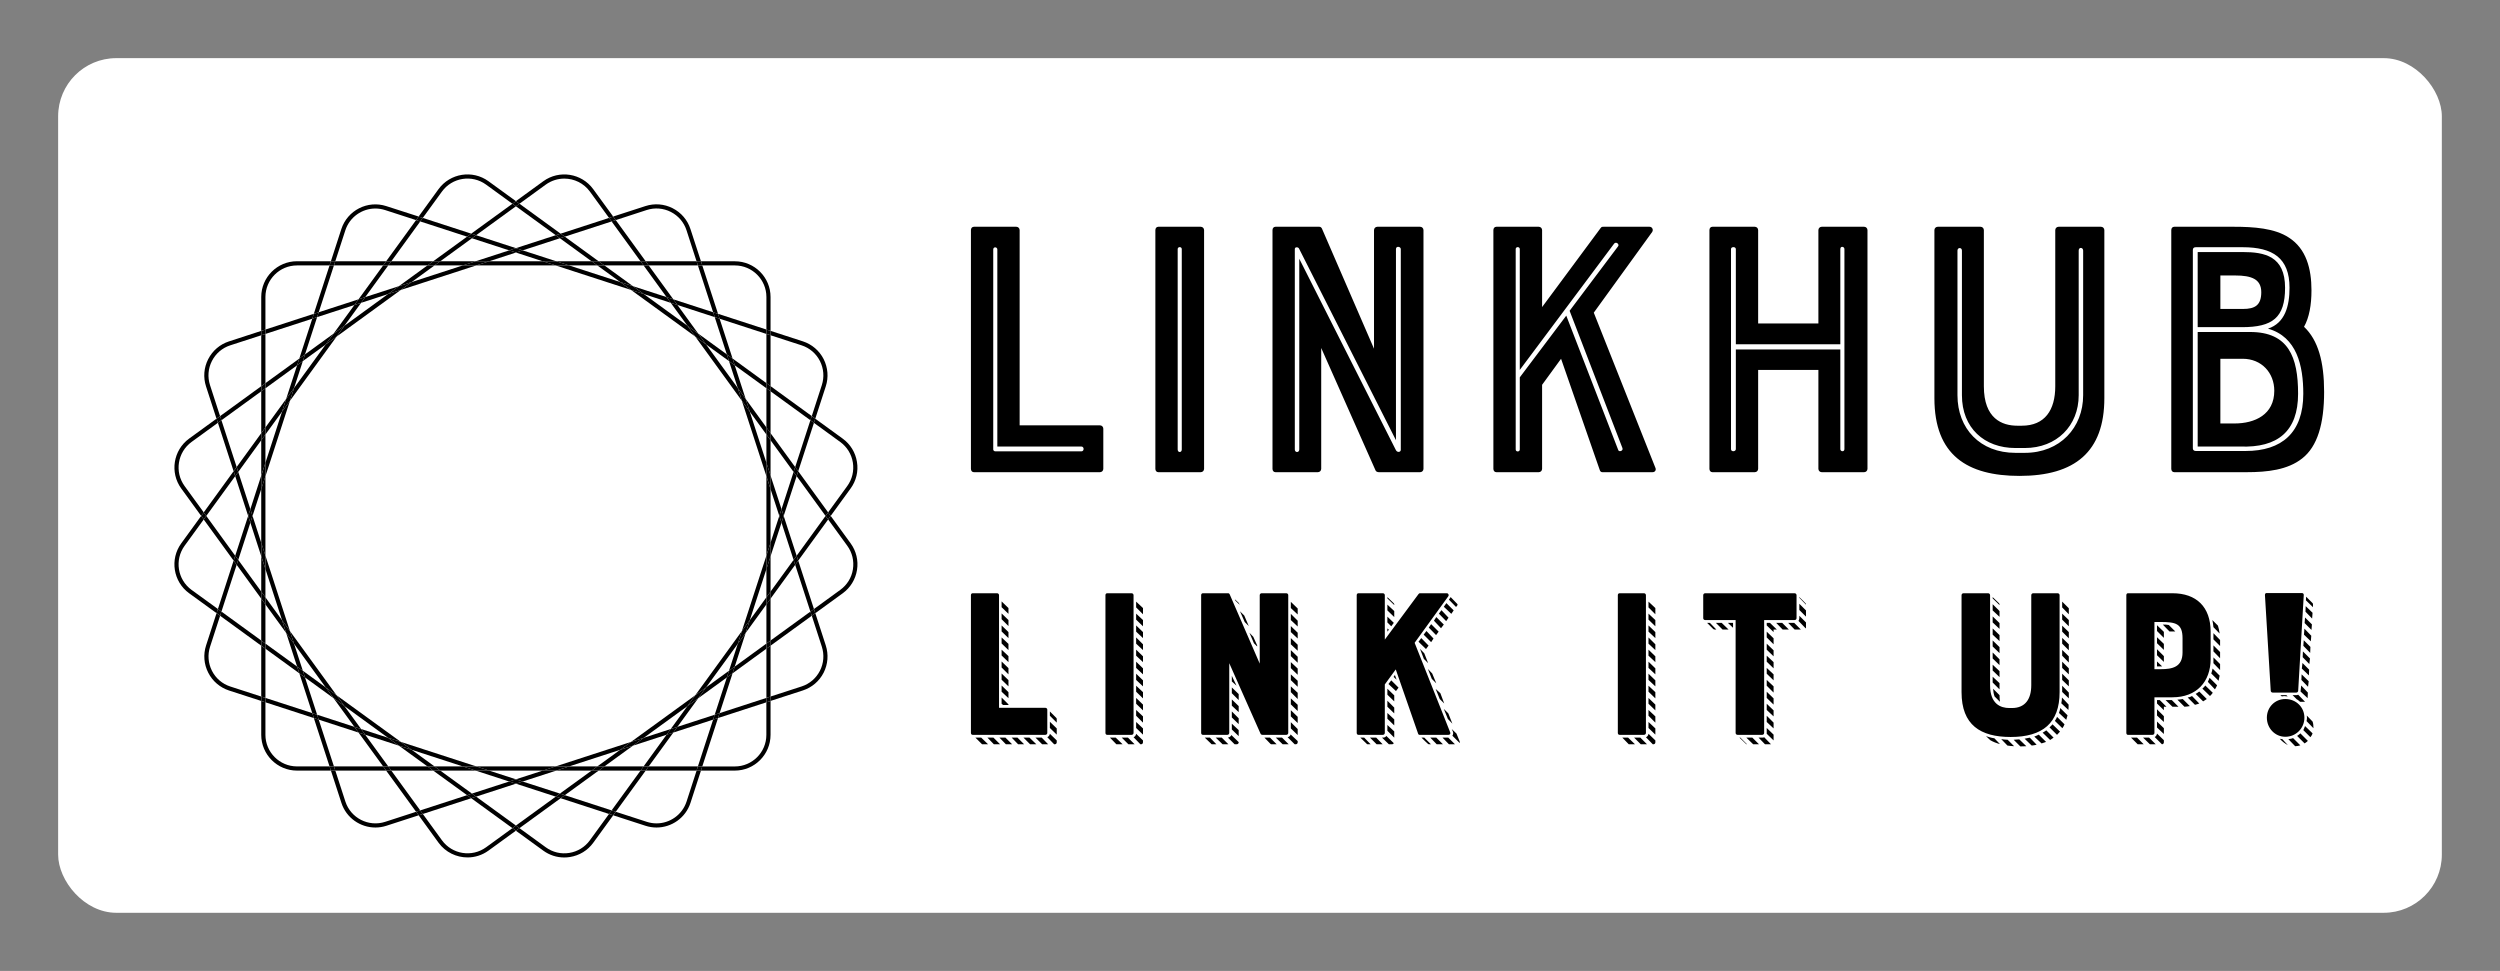 
        <svg xmlns="http://www.w3.org/2000/svg" xmlns:xlink="http://www.w3.org/1999/xlink" version="1.1" width="3146.341" height="1221.951" viewBox="0 0 3146.341 1221.951">
			
			<rect x="0" y="0" width="3146.341" height="1221.951" fill="#808080" stroke="none"/>
			
			<g transform="scale(7.317) translate(10, 10)">
				<defs id="SvgjsDefs1876"/><g id="SvgjsG1877" featureKey="rootContainer" transform="matrix(1,0,0,1,0,0)" fill="#fff"><rect width="410" height="147" rx="10"/></g><g id="SvgjsG1878" featureKey="symbolFeature-0" transform="matrix(0.089,0,0,0.089,19.999,19.999)" fill="#000000"><g xmlns="http://www.w3.org/2000/svg"><polygon points="1152.1,608.1 1152.1,711.9 1144.1,736.7 1144.1,583.3  "/><polygon points="1152.1,419.2 1152.1,500.1 1144.1,489 1144.1,413.3  "/><polygon points="1152.1,513.8 1152.1,582 1144.1,557.3 1144.1,502.7  "/><path d="M302.4,1152.2h-65.5c-38.1,0-69.1-31-69.1-69.1v-65.5l8.1,2.6v62.9c0,33.6,27.4,61,61,61h62.9L302.4,1152.2z"/><polygon points="1011.7,1144.1 1009.1,1152.2 910.8,1152.2 916.6,1144.1  "/><polygon points="175.9,762.7 175.9,817.3 167.8,806.2 167.8,737.9  "/><polygon points="175.9,831 175.9,906.7 167.8,900.8 167.8,819.9  "/><polygon points="736.7,1144.1 711.9,1152.2 608.1,1152.2 583.4,1144.1  "/><path d="M1152.1,1017.6v65.5c0,38.1-31,69.1-69.1,69.1h-65.5l2.6-8h62.9c33.7,0,61-27.4,61-61v-62.9L1152.1,1017.6z"/><polygon points="500.1,1152.2 419.2,1152.2 413.3,1144.1 489,1144.1  "/><polygon points="1152.1,738 1152.1,806.2 1144.1,817.3 1144.1,762.7  "/><polygon points="736.7,175.9 583.3,175.9 608.1,167.9 711.9,167.9  "/><polygon points="1152.1,310.9 1152.1,409.2 1144.1,403.4 1144.1,308.3  "/><polygon points="1011.7,175.9 916.6,175.9 910.8,167.9 1009.1,167.9  "/><polygon points="906.7,1144.1 900.8,1152.2 819.9,1152.2 831,1144.1  "/><polygon points="175.9,583.4 175.9,736.7 167.8,711.9 167.8,608.1  "/><polygon points="1152.1,819.9 1152.1,900.8 1144.1,906.7 1144.1,831  "/><polygon points="175.9,413.4 175.9,489 167.8,500.1 167.8,419.2  "/><polygon points="175.9,502.7 175.9,557.3 167.8,582.1 167.8,513.8  "/><polygon points="817.3,1144.1 806.2,1152.2 737.9,1152.2 762.7,1144.1  "/><polygon points="409.2,1152.2 310.9,1152.2 308.3,1144.1 403.4,1144.1  "/><polygon points="175.9,916.6 175.9,1011.7 167.8,1009.1 167.8,910.8  "/><polygon points="582.1,1152.2 513.8,1152.2 502.7,1144.1 557.3,1144.1  "/><polygon points="1152.1,910.8 1152.1,1009.1 1144.1,1011.7 1144.1,916.6  "/><path d="M1152.1,236.9v65.5l-8-2.6v-62.9c0-33.6-27.4-61-61-61h-62.9l-2.6-8h65.5C1121.2,167.9,1152.1,198.9,1152.1,236.9z"/><polygon points="582,167.9 557.3,175.9 502.7,175.9 513.8,167.9  "/><path d="M302.4,167.9l-2.6,8h-62.9c-33.7,0-61,27.4-61,61v62.9l-8.1,2.6v-65.5c0-38.1,31-69.1,69.1-69.1H302.4z"/><polygon points="500.1,167.9 489,175.9 413.3,175.9 419.2,167.9  "/><polygon points="409.2,167.9 403.4,175.9 308.3,175.9 310.9,167.9  "/><polygon points="906.7,175.9 831,175.9 819.9,167.9 900.8,167.9  "/><polygon points="817.3,175.9 762.7,175.9 738,167.9 806.2,167.9  "/><polygon points="175.9,308.3 175.9,403.4 167.8,409.3 167.8,310.9  "/><polygon points="146.8,647 142.5,660 117.5,583.1 123.4,575  "/><polygon points="275.8,1044.2 266.4,1041.1 241.4,964.2 252.4,972.2  "/><polygon points="745,123.4 673,146.8 660,142.5 737,117.5  "/><polygon points="660,1177.5 583.1,1202.5 575,1196.6 647,1173.3  "/><polygon points="355.8,241.4 347.8,252.4 275.8,275.8 278.9,266.4  "/><polygon points="223.3,882.6 208,861.5 175.9,762.7 175.9,736.7  "/><polygon points="882.5,1096.7 861.5,1112 762.7,1144.1 736.7,1144.1  "/><polygon points="1078.7,355.8 1067.6,347.8 1044.2,275.8 1053.7,278.9  "/><polygon points="1104,433.8 1088.7,412.7 1071.8,360.8 1082.9,368.9  "/><polygon points="583.3,175.9 437.5,223.3 458.6,208 557.3,175.9  "/><polygon points="660,151 608.1,167.9 582,167.9 647,146.8  "/><polygon points="1144.1,557.3 1144.1,583.3 1096.7,437.5 1112,458.6  "/><polygon points="1173.3,647 1169,660 1152.1,608.1 1152.1,582  "/><polygon points="737.9,1152.2 673,1173.3 660,1169 711.9,1152.2  "/><polygon points="959.2,1071.8 951.1,1082.9 886.2,1104 907.3,1088.7  "/><polygon points="433.8,216 412.7,231.3 360.8,248.2 368.8,237.1  "/><polygon points="167.8,711.9 167.8,737.9 146.8,673 151,660  "/><polygon points="248.2,959.2 237.1,951.1 216,886.2 231.3,907.3  "/><polygon points="1050.6,269.4 1041.1,266.4 1011.7,175.9 1020.2,175.9  "/><polygon points="1144.1,1011.7 1144.1,1020.2 1050.6,1050.6 1053.7,1041.1  "/><polygon points="1236,840 1229.1,844.9 1199.7,754.5 1205.6,746.4  "/><path d="M1017.6,167.9h-8.5L989.7,108c-5-15.5-15.8-28.1-30.3-35.5s-31.1-8.7-46.6-3.7L853,88.3l-5-6.9l62.3-20.2   c17.5-5.7,36.3-4.2,52.7,4.2c16.4,8.4,28.6,22.6,34.3,40.2L1017.6,167.9z"/><polygon points="573.6,1205.6 480.1,1236 475.1,1229.1 565.6,1199.7  "/><polygon points="844.9,90.9 754.5,120.3 746.4,114.5 839.9,84.1  "/><polygon points="269.4,269.4 266.4,278.9 175.9,308.3 175.9,299.8  "/><polygon points="308.3,1144.1 299.8,1144.1 269.4,1050.6 278.9,1053.7  "/><polygon points="1202.5,737 1196.6,745 1173.3,673 1177.5,660  "/><polygon points="120.3,565.5 114.4,573.6 84.1,480.1 90.9,475.1  "/><path d="M167.8,302.4v8.5L108,330.3c-15.5,5-28.1,15.8-35.5,30.3c-7.4,14.5-8.7,31.1-3.7,46.6l19.4,59.8l-6.9,5l-20.2-62.3   c-5.7-17.5-4.2-36.3,4.2-52.7c8.4-16.4,22.6-28.6,40.2-34.3L167.8,302.4z"/><path d="M1254.7,963c-8.4,16.4-22.7,28.6-40.2,34.3l-62.3,20.2v-8.5l59.8-19.4c15.5-5,28.1-15.8,35.5-30.3   c7.4-14.5,8.7-31.1,3.7-46.6l-19.4-59.8l6.8-5l20.2,62.3C1264.5,927.9,1263,946.6,1254.7,963z"/><polygon points="1044.2,1044.2 1041.1,1053.7 964.2,1078.7 972.2,1067.6  "/><path d="M472,1238.6l-62.3,20.2c-7.1,2.3-14.2,3.4-21.3,3.4c-29.1,0-56.3-18.6-65.7-47.7l-20.2-62.3h8.5l19.4,59.8   c10.4,32,44.9,49.6,76.9,39.2l59.8-19.4L472,1238.6z"/><polygon points="1144.1,1011.7 1144.1,1020.2 1152.2,1017.6 1152.2,1009.1  "/><polygon points="167.9,711.9 167.9,737.9 175.9,762.7 175.9,736.7  "/><polygon points="608.1,167.9 582,167.9 557.3,175.9 583.3,175.9  "/><polygon points="711.9,1152.2 737.9,1152.2 762.7,1144.1 736.7,1144.1  "/><polygon points="1011.7,175.9 1020.2,175.9 1017.6,167.9 1009.1,167.9  "/><polygon points="175.9,308.3 175.9,299.8 167.9,302.4 167.9,310.9  "/><polygon points="308.3,1144.1 299.8,1144.1 302.4,1152.2 310.9,1152.2  "/><polygon points="1152.2,608.1 1152.2,582 1144.1,557.3 1144.1,583.3  "/><path d="M848,81.5l-8,2.6l-37-50.9C791,16.8,772.4,8.1,753.5,8.1c-12.4,0-25,3.8-35.8,11.6l-50.9,37l-6.9-5l53-38.5   c30.8-22.4,74.1-15.5,96.5,15.3L848,81.5z"/><polygon points="307.6,307.7 292.3,328.8 248.2,360.8 252.4,347.8  "/><polygon points="502.7,175.9 458.6,208 433.8,216 489,175.9  "/><polygon points="910.8,167.9 900.8,167.9 844.9,90.9 853,88.3  "/><polygon points="575,123.4 513.8,167.9 500.1,167.9 565.6,120.3  "/><polygon points="886.2,1104 831,1144.1 817.3,1144.1 861.5,1112  "/><polygon points="1071.8,959.2 1067.6,972.2 1012.3,1012.4 1027.6,991.3  "/><polygon points="660,61.6 583.1,117.5 573.6,114.5 653.2,56.7  "/><path d="M19.7,602.3l37,50.9l-5,6.8l-38.5-53c-22.4-30.8-15.5-74.1,15.3-96.5l53-38.5l2.6,8l-50.9,37C6,536.8-0.1,575.1,19.7,602.3   z"/><polygon points="1144.1,489 1144.1,502.7 1112,458.6 1104,433.8  "/><polygon points="1006.6,1006.6 991.3,1027.7 907.3,1088.7 882.5,1096.7  "/><polygon points="1263.4,653.2 1258.4,660 1202.5,583.1 1205.6,573.6  "/><polygon points="964.2,241.4 951.1,237.1 906.7,175.9 916.6,175.9  "/><polygon points="1199.7,565.6 1196.6,575 1152.1,513.8 1152.1,500.1  "/><polygon points="1096.7,437.5 1006.6,313.4 1027.6,328.7 1088.7,412.7  "/><path d="M660,1268.3l-53,38.5c-12.2,8.9-26.4,13.2-40.5,13.2c-21.4,0-42.5-9.9-56-28.4l-38.5-53l8.1-2.6l37,50.9   c19.8,27.2,58,33.3,85.2,13.5l50.9-37L660,1268.3z"/><polygon points="1012.3,307.6 991.3,292.3 959.2,248.2 972.2,252.4  "/><polygon points="819.9,1152.2 754.5,1199.7 745,1196.6 806.2,1152.2  "/><path d="M1319.2,764.4c-2.9,18.2-12.7,34.2-27.6,45.1l-53,38.5l-2.6-8.1l50.9-37c13.2-9.6,21.9-23.7,24.4-39.8   c2.5-16.1-1.3-32.2-10.9-45.4l-37-50.9l5-6.8l38.5,53C1317.7,727.9,1322.1,746.2,1319.2,764.4z"/><polygon points="437.5,223.3 313.4,313.5 328.7,292.4 412.7,231.3  "/><polygon points="1144.1,906.7 1144.1,916.6 1078.7,964.2 1082.9,951.2  "/><polygon points="413.3,1144.1 403.4,1144.1 355.8,1078.7 368.8,1082.9  "/><polygon points="167.8,806.2 167.8,819.9 120.3,754.5 123.4,745  "/><polygon points="746.4,1205.6 666.9,1263.4 660,1258.4 737,1202.5  "/><polygon points="216,886.2 175.9,831 175.9,817.3 208,861.5  "/><polygon points="1231.7,853 1152.1,910.8 1152.1,900.8 1229.1,844.9  "/><polygon points="241.4,355.9 237.1,368.9 175.9,413.4 175.9,403.4  "/><polygon points="117.5,737 114.4,746.4 56.6,666.9 61.6,660  "/><polygon points="313.4,1006.6 292.3,991.3 231.3,907.3 223.3,882.6  "/><polygon points="360.8,1071.8 347.8,1067.6 307.6,1012.3 328.7,1027.6  "/><polygon points="167.8,409.3 167.8,419.2 90.9,475.1 88.3,467.1  "/><polygon points="475.1,1229.1 467,1231.7 409.2,1152.2 419.2,1152.2  "/><polygon points="1144.1,502.7 1152.2,513.8 1152.2,500.1 1144.1,489  "/><polygon points="403.4,1144.1 409.2,1152.2 419.2,1152.2 413.3,1144.1  "/><polygon points="175.9,817.3 167.9,806.2 167.9,819.9 175.9,831  "/><polygon points="502.7,175.9 513.8,167.9 500.1,167.9 489,175.9  "/><polygon points="175.9,403.4 167.9,409.3 167.9,419.2 175.9,413.4  "/><polygon points="817.3,1144.1 806.2,1152.2 819.9,1152.2 831,1144.1  "/><polygon points="1144.1,916.6 1152.2,910.8 1152.2,900.8 1144.1,906.7  "/><polygon points="916.6,175.9 910.8,167.9 900.8,167.9 906.7,175.9  "/><polygon points="1229.1,844.9 1231.7,853 1238.6,848 1236,840  "/><polygon points="844.9,90.9 853,88.3 848,81.5 839.9,84.1  "/><polygon points="475.1,1229.1 467,1231.7 472,1238.6 480.1,1236  "/><polygon points="208,861.5 216,886.3 231.3,907.3 223.3,882.6  "/><polygon points="90.9,475.1 88.3,467.1 81.5,472 84.1,480.1  "/><polygon points="861.5,1112 886.2,1104 907.3,1088.7 882.5,1096.7  "/><polygon points="458.6,208 433.8,216 412.7,231.3 437.5,223.3  "/><polygon points="1112,458.6 1104,433.8 1088.7,412.8 1096.7,437.5  "/><polygon points="167.8,900.8 167.8,910.8 88.3,853 90.9,844.9  "/><polygon points="437.5,1096.7 412.7,1088.7 328.7,1027.6 313.4,1006.6  "/><polygon points="216,433.8 208,458.5 175.9,502.7 175.9,489  "/><polygon points="1006.6,313.4 882.5,223.3 907.3,231.3 991.3,292.3  "/><polygon points="1263.4,666.9 1205.6,746.4 1202.5,737 1258.4,660  "/><polygon points="117.5,583.1 61.6,660 56.6,653.2 114.4,573.6  "/><path d="M1306.8,607l-38.5,53l-5-6.8l37-50.9c9.6-13.2,13.4-29.3,10.9-45.4c-2.6-16.1-11.2-30.2-24.4-39.8l-50.9-37l2.6-8l53,38.5   c14.9,10.8,24.7,26.8,27.6,45.1C1322.1,573.8,1317.7,592.1,1306.8,607z"/><polygon points="502.7,1144.1 489,1144.1 433.8,1104 458.6,1112  "/><polygon points="964.2,1078.7 916.6,1144.1 906.7,1144.1 951.1,1082.9  "/><polygon points="910.8,1152.2 853,1231.7 844.9,1229.1 900.8,1152.2  "/><polygon points="307.6,1012.3 252.4,972.2 248.2,959.2 292.3,991.3  "/><polygon points="660,1258.4 653.2,1263.4 573.6,1205.6 583.1,1202.5  "/><polygon points="241.4,964.2 175.9,916.6 175.9,906.7 237.1,951.1  "/><polygon points="313.4,313.5 223.3,437.5 231.3,412.7 292.3,328.8  "/><polygon points="167.8,500.1 167.8,513.8 123.4,575 120.3,565.5  "/><polygon points="746.4,114.5 737,117.5 660,61.6 666.9,56.7  "/><path d="M660,51.7l-6.8,5l-50.9-37C575.1-0.1,536.8,5.9,517,33.2l-37,50.9l-8.1-2.6l38.5-53C532.9-2.4,576.2-9.2,607,13.2L660,51.7   z"/><polygon points="1231.7,467 1229.1,475.1 1152.1,419.2 1152.1,409.2  "/><polygon points="819.9,167.9 806.2,167.9 745,123.4 754.5,120.3  "/><polygon points="575,1196.6 565.6,1199.7 500.1,1152.2 513.8,1152.2  "/><polygon points="1096.7,882.5 1088.7,907.3 1027.6,991.3 1006.6,1006.6  "/><path d="M84.1,839.9l-2.6,8.1l-53-38.5C-2.4,787.1-9.2,743.8,13.2,713l38.5-53l5,6.8l-37,50.9C-0.1,745,6,783.2,33.2,803   L84.1,839.9z"/><polygon points="1144.1,403.4 1144.1,413.3 1082.9,368.9 1078.7,355.8  "/><polygon points="886.2,216 861.5,208 817.3,175.9 831,175.9  "/><polygon points="1144.1,817.3 1144.1,831 1104,886.2 1112,861.4  "/><polygon points="475.1,90.9 419.2,167.9 409.2,167.9 467,88.3  "/><polygon points="360.8,248.2 328.7,292.4 307.6,307.7 347.8,252.4  "/><polygon points="1012.3,1012.4 972.2,1067.6 959.2,1071.8 991.3,1027.7  "/><polygon points="1071.8,360.8 1027.6,328.7 1012.3,307.6 1067.6,347.8  "/><polygon points="413.3,175.9 368.8,237.1 355.8,241.4 403.4,175.9  "/><polygon points="1199.7,754.5 1152.1,819.9 1152.1,806.2 1196.6,745  "/><path d="M848,1238.6l-38.5,53c-10.8,14.9-26.8,24.7-45.1,27.6c-3.7,0.6-7.3,0.9-11,0.9c-14.5,0-28.5-4.5-40.5-13.2l-53-38.5l6.9-5   l50.9,37c13.2,9.6,29.3,13.5,45.4,10.9c16.1-2.6,30.2-11.2,39.8-24.4l37-50.9L848,1238.6z"/><polygon points="900.8,1152.2 910.8,1152.2 916.6,1144.1 906.7,1144.1  "/><polygon points="502.7,1144.1 489,1144.1 500.1,1152.2 513.8,1152.2  "/><polygon points="817.3,175.9 831,175.9 819.9,167.9 806.3,167.9  "/><polygon points="175.9,502.7 175.9,489 167.9,500.1 167.9,513.8  "/><polygon points="1144.1,817.3 1144.1,831 1152.2,819.9 1152.2,806.2  "/><polygon points="1152.2,419.2 1152.2,409.2 1144.1,403.4 1144.1,413.3  "/><polygon points="167.9,900.8 167.9,910.8 175.9,916.6 175.9,906.7  "/><polygon points="419.2,167.9 409.2,167.9 403.4,175.9 413.3,175.9  "/><polygon points="360.8,248.2 368.8,237.1 355.8,241.4 347.8,252.4  "/><polygon points="248.2,959.2 237.1,951.2 241.4,964.2 252.4,972.2  "/><polygon points="959.2,1071.8 951.1,1082.9 964.2,1078.7 972.2,1067.6  "/><polygon points="754.5,120.3 746.4,114.5 737,117.5 745,123.4  "/><polygon points="1071.8,360.8 1082.9,368.9 1078.7,355.8 1067.6,347.8  "/><polygon points="565.6,1199.7 573.6,1205.6 583.1,1202.5 575,1196.6  "/><polygon points="120.3,565.6 114.5,573.6 117.5,583.1 123.4,575  "/><polygon points="1199.7,754.5 1205.6,746.4 1202.5,737 1196.6,745  "/><polygon points="328.7,292.4 307.6,307.7 292.3,328.8 313.4,313.5  "/><polygon points="660,1258.4 653.2,1263.4 660,1268.3 666.9,1263.4  "/><polygon points="61.6,660 56.6,653.2 51.7,660 56.6,666.9  "/><polygon points="660,61.6 666.9,56.7 660,51.7 653.2,56.7  "/><polygon points="292.3,991.3 307.6,1012.3 328.7,1027.6 313.4,1006.6  "/><polygon points="1258.4,660 1263.4,666.9 1268.3,660 1263.4,653.2  "/><polygon points="991.3,1027.7 1012.3,1012.4 1027.6,991.3 1006.6,1006.6  "/><polygon points="1027.6,328.7 1012.3,307.6 991.3,292.3 1006.6,313.4  "/><polygon points="146.8,673 123.4,745 117.5,737 142.5,660  "/><polygon points="223.3,437.5 175.9,583.4 175.9,557.3 208,458.5  "/><path d="M1017.6,1152.2l-20.2,62.3c-9.5,29.2-36.6,47.7-65.7,47.7c-7.1,0-14.2-1.1-21.3-3.4l-62.3-20.2l5-6.8l59.8,19.4   c6.2,2,12.6,3,18.8,3c25.7,0,49.7-16.4,58.1-42.2l19.4-59.8H1017.6z"/><path d="M167.8,1009.1v8.5l-62.3-20.2C88,991.6,73.7,979.4,65.4,963c-8.4-16.4-9.9-35.2-4.2-52.7L81.4,848l6.9,5l-19.4,59.8   c-5,15.5-3.7,32,3.7,46.6c7.4,14.5,20,25.3,35.5,30.3L167.8,1009.1z"/><polygon points="1144.1,736.7 1144.1,762.7 1112,861.4 1096.7,882.5  "/><polygon points="1236,480.1 1205.6,573.6 1199.7,565.6 1229.1,475.1  "/><polygon points="583.4,1144.1 557.3,1144.1 458.6,1112 437.5,1096.7  "/><polygon points="745,1196.6 737,1202.5 660,1177.5 673,1173.3  "/><polygon points="660,142.5 647,146.8 575,123.4 583.1,117.5  "/><polygon points="275.8,275.8 252.4,347.8 241.4,355.9 266.4,278.9  "/><polygon points="1044.2,275.8 972.2,252.4 964.2,241.4 1041.1,266.4  "/><polygon points="959.2,248.2 907.3,231.3 886.2,216 951.1,237.1  "/><polygon points="308.3,175.9 278.9,266.4 269.4,269.4 299.8,175.9  "/><polygon points="248.2,360.8 231.3,412.7 216,433.8 237.1,368.9  "/><polygon points="167.8,582.1 167.8,608.1 151,660 146.8,647  "/><polygon points="1078.7,964.2 1053.7,1041.1 1044.2,1044.2 1067.6,972.2  "/><polygon points="1144.1,299.8 1144.1,308.3 1053.7,278.9 1050.6,269.4  "/><polygon points="1104,886.2 1082.9,951.2 1071.8,959.2 1088.7,907.3  "/><polygon points="573.6,114.5 565.6,120.3 475.1,90.9 480.1,84.1  "/><polygon points="120.3,754.5 90.9,844.9 84.1,839.9 114.4,746.4  "/><polygon points="269.4,1050.6 175.9,1020.2 175.9,1011.7 266.4,1041.1  "/><polygon points="660,1169 647,1173.3 582.1,1152.2 608.1,1152.2  "/><polygon points="355.8,1078.7 278.9,1053.7 275.8,1044.2 347.8,1067.6  "/><polygon points="844.9,1229.1 839.9,1236 746.4,1205.6 754.5,1199.7  "/><path d="M1258.8,409.7l-20.2,62.3l-6.8-5l19.4-59.8c5-15.5,3.7-32-3.7-46.6c-7.4-14.5-20-25.3-35.5-30.3l-59.8-19.4v-8.5l62.3,20.2   c17.5,5.7,31.8,17.9,40.2,34.3C1263,373.5,1264.5,392.2,1258.8,409.7z"/><polygon points="738,167.9 711.9,167.9 660,151 673,146.8  "/><polygon points="1173.3,673 1152.1,738 1152.1,711.9 1169,660  "/><polygon points="433.8,1104 368.8,1082.9 360.8,1071.8 412.7,1088.7  "/><polygon points="1050.6,1050.6 1020.2,1144.1 1011.7,1144.1 1041.1,1053.7  "/><path d="M472,81.4l-5,6.9l-59.8-19.4c-6.2-2-12.6-3-18.8-3c-25.7,0-49.7,16.4-58.1,42.2l-19.4,59.8h-8.5l20.2-62.3   c11.8-36.2,50.8-56.1,87-44.3L472,81.4z"/><polygon points="882.5,223.3 736.7,175.9 762.7,175.9 861.5,208  "/><polygon points="1202.5,583.1 1177.5,660 1173.3,647 1196.6,575  "/><polygon points="762.8,175.9 738,167.9 712,167.9 736.7,175.9  "/><polygon points="175.9,1011.7 167.9,1009.1 167.9,1017.6 175.9,1020.2  "/><polygon points="175.9,557.3 167.9,582.1 167.9,608.1 175.9,583.4  "/><polygon points="1011.7,1144.1 1009.1,1152.2 1017.6,1152.2 1020.2,1144.1  "/><polygon points="557.3,1144.1 582.1,1152.2 608.1,1152.2 583.4,1144.1  "/><polygon points="1144.1,762.7 1152.2,738 1152.2,711.9 1144.1,736.7  "/><polygon points="1144.1,308.3 1152.2,310.9 1152.2,302.4 1144.1,299.8  "/><polygon points="308.3,175.9 310.9,167.9 302.4,167.9 299.8,175.9  "/><polygon points="151,660 146.8,647 142.5,660 146.8,673  "/><polygon points="266.4,1041.1 269.4,1050.6 278.9,1053.7 275.8,1044.2  "/><polygon points="1053.7,278.9 1050.6,269.4 1041.1,266.4 1044.2,275.8  "/><polygon points="1169,660 1173.3,673 1177.5,660 1173.3,647  "/><polygon points="660,1169 647,1173.3 660,1177.5 673,1173.3  "/><polygon points="1041.1,1053.7 1050.6,1050.6 1053.7,1041.1 1044.2,1044.2  "/><polygon points="660,151 673,146.8 660,142.5 647,146.8  "/><polygon points="278.9,266.4 269.4,269.4 266.4,278.9 275.8,275.8  "/><polygon points="1202.5,583.1 1205.6,573.6 1199.7,565.6 1196.6,575  "/><polygon points="360.8,1071.8 347.8,1067.6 355.8,1078.7 368.8,1082.9  "/><polygon points="583.1,117.5 573.6,114.5 565.6,120.3 575,123.4  "/><polygon points="959.2,248.2 972.2,252.4 964.2,241.4 951.1,237.1  "/><polygon points="248.2,360.8 252.4,347.8 241.4,355.9 237.1,368.9  "/><polygon points="1071.8,959.2 1067.6,972.2 1078.7,964.2 1082.9,951.2  "/><polygon points="117.5,737 114.5,746.4 120.3,754.5 123.4,745  "/><polygon points="737,1202.5 746.4,1205.6 754.5,1199.7 745,1196.6  "/><polygon points="231.3,412.7 216,433.8 208,458.5 223.3,437.5  "/><polygon points="475.1,90.9 480.1,84.1 472,81.5 467,88.3  "/><polygon points="844.9,1229.1 839.9,1236 848,1238.6 853,1231.7  "/><polygon points="412.7,1088.7 433.8,1104 458.6,1112 437.5,1096.7  "/><polygon points="907.3,231.3 886.2,216 861.5,208 882.5,223.3  "/><polygon points="1088.7,907.3 1104,886.2 1112,861.4 1096.7,882.5  "/><polygon points="1229.1,475.1 1236,480.1 1238.6,472 1231.7,467.1  "/><polygon points="90.9,844.9 84.1,839.9 81.5,848 88.3,853  "/></g></g><g id="SvgjsG1879" featureKey="nameFeature-0" transform="matrix(1.599,0,0,1.599,150.989,7.257)" fill="#000000"><path d="M8.64 13.6 c0.2 0 0.36 0.16 0.36 0.36 l0 21 l8.64 0 c0.2 0 0.36 0.16 0.36 0.36 l0 4.32 c0 0.2 -0.16 0.36 -0.36 0.36 l-13.56 0 c-0.2 0 -0.32 -0.16 -0.32 -0.36 l0 -25.68 c0 -0.2 0.12 -0.36 0.32 -0.36 l4.56 0 z M6.16 16.04 l0 21.52 c0 0.08 0.08 0.2 0.24 0.2 l9.24 0 c0.32 0 0.32 -0.52 0 -0.52 l-9.04 0 l0 -21.2 c0 -0.28 -0.44 -0.32 -0.44 0 z M23.92 40 c-0.2 0 -0.32 -0.16 -0.32 -0.36 l0 -25.68 c0 -0.2 0.12 -0.36 0.32 -0.36 l4.56 0 c0.2 0 0.36 0.16 0.36 0.36 l0 25.68 c0 0.2 -0.16 0.36 -0.36 0.36 l-4.56 0 z M26 16 l0 21.56 c0 0.36 0.44 0.36 0.44 0 l0 -21.56 c0 -0.28 -0.44 -0.28 -0.44 0 z M47.12 13.96 c0 -0.2 0.16 -0.36 0.36 -0.36 l4.6 0 c0.2 0 0.36 0.16 0.36 0.36 l0 25.68 c0 0.2 -0.16 0.36 -0.36 0.36 l-4.44 0 c-0.16 0 -0.32 -0.08 -0.36 -0.2 l-5.84 -13.16 l0 13 c0 0.2 -0.16 0.36 -0.36 0.36 l-4.56 0 c-0.2 0 -0.32 -0.16 -0.32 -0.36 l0 -25.68 c0 -0.2 0.12 -0.36 0.32 -0.36 l4.72 0 c0.16 0 0.24 0.12 0.28 0.2 l5.6 12.92 l0 -12.76 z M50 37.6 l0 -21.6 c0 -0.28 -0.52 -0.36 -0.52 0 l0 20.56 l-10.44 -20.64 c-0.12 -0.16 -0.44 -0.16 -0.44 0.08 l0 21.56 c0 0.36 0.48 0.36 0.48 0 l0 -20.52 l10.4 20.6 c0.16 0.28 0.52 0.2 0.52 -0.04 z M76.76 13.6 c0.28 0 0.44 0.32 0.28 0.56 l-6.28 8.68 l6.64 16.72 c0.08 0.2 -0.04 0.44 -0.32 0.44 l-5.4 0 c-0.12 0 -0.24 -0.08 -0.28 -0.24 l-4.16 -11.96 l-2.04 2.8 l0 9.04 c0 0.2 -0.16 0.36 -0.36 0.36 l-4.56 0 c-0.2 0 -0.32 -0.16 -0.32 -0.36 l0 -25.68 c0 -0.2 0.12 -0.36 0.32 -0.36 l4.56 0 c0.2 0 0.36 0.16 0.36 0.36 l0 8.28 l6.28 -8.48 c0.12 -0.16 0.16 -0.16 0.32 -0.16 l4.96 0 z M62.36 16 l0 21.56 c0 0.28 0.44 0.28 0.44 0 l0 -7.76 l5 -6.64 l5.6 14.48 c0.08 0.2 0.56 0.08 0.44 -0.24 l-5.68 -14.76 l5.2 -6.92 c0.2 -0.2 -0.16 -0.56 -0.4 -0.32 l-10.16 13.6 l0 -13 c0 -0.28 -0.44 -0.28 -0.44 0 z M94.92 24 l0 -10.04 c0 -0.2 0.16 -0.36 0.36 -0.36 l4.56 0 c0.2 0 0.36 0.16 0.36 0.36 l0 25.68 c0 0.2 -0.16 0.36 -0.36 0.36 l-4.56 0 c-0.2 0 -0.36 -0.16 -0.36 -0.36 l0 -10.64 l-6.48 0 l0 10.64 c0 0.2 -0.16 0.36 -0.36 0.36 l-4.56 0 c-0.2 0 -0.32 -0.16 -0.32 -0.36 l0 -25.68 c0 -0.2 0.12 -0.36 0.32 -0.36 l4.56 0 c0.2 0 0.36 0.16 0.36 0.36 l0 10.04 l6.48 0 z M85.52 37.52 c0 0.32 0.52 0.28 0.52 0 l0 -10.72 l11.24 0 l0 10.72 c0 0.28 0.44 0.32 0.44 0 l0 -21.52 c0 -0.28 -0.44 -0.36 -0.44 0 l0 10.24 l-11.24 0 l0 -10.24 c0 -0.28 -0.52 -0.28 -0.52 0 l0 21.52 z M120.4 30.76 l0 -16.8 c0 -0.2 0.16 -0.36 0.36 -0.36 l4.56 0 c0.2 0 0.36 0.16 0.36 0.36 l0 18.08 c0 5.76 -3.16 8.36 -9.12 8.36 c-5.64 0 -9.16 -2.24 -9.16 -8.36 l0 -18.08 c0 -0.2 0.16 -0.36 0.36 -0.36 l4.6 0 c0.2 0 0.36 0.16 0.36 0.36 l0 16.8 c0 3.48 1.96 4.24 3.6 4.24 l0.48 0 c2.48 0 3.6 -1.68 3.6 -4.24 z M109.88 16.16 l0 15.56 c0 3.6 2.44 6.2 6.24 6.2 l1 0 c3.8 0 6.28 -2.72 6.28 -6.2 l0 -15.56 c0 -0.36 -0.48 -0.4 -0.48 0 l0 15.56 c0 3.28 -2.36 5.68 -5.8 5.68 l-1 0 c-3.36 0 -5.76 -2.16 -5.76 -5.68 l0 -15.56 c0 -0.36 -0.48 -0.36 -0.48 0 z M147.96 20.44 c0 1.56 -0.24 2.92 -0.8 3.92 c1.52 1.44 2.16 3.76 2.16 7 c0 3.44 -0.72 5.88 -2.36 7.16 c-1.56 1.24 -3.76 1.48 -5.96 1.48 l-7.8 0 c-0.2 0 -0.32 -0.16 -0.32 -0.36 l0 -25.68 c0 -0.2 0.12 -0.36 0.32 -0.36 l6.4 0 c2.16 0 4.4 0.16 5.92 1.16 c1.88 1.2 2.44 3.36 2.44 5.68 z M138.16 18.84 l0 3.6 l2.44 0 c1.28 0 1.96 -0.4 1.96 -1.8 s-1.04 -1.8 -2.8 -1.8 l-1.6 0 z M139.68 34.76 c2.2 0 4.28 -0.96 4.28 -3.52 c0 -1.92 -1.36 -3.44 -3.4 -3.44 l-2.4 0 l0 6.96 l1.52 0 z M135.2 16.12 l0 21.32 c0 0.2 0.16 0.28 0.32 0.28 l5.36 0 c3.88 0 6.2 -1.96 6.2 -6.16 c0 -3 -0.68 -6.12 -3.8 -7 c1.84 -0.6 2.32 -2.44 2.32 -4.4 c0 -3.2 -1.8 -4.36 -5.04 -4.36 l-5.04 0 c-0.24 0 -0.32 0.12 -0.32 0.32 z M140.28 37.24 l-4.56 0 l0 -12.32 l5.64 0 c4.12 0 5.16 2.68 5.16 6.64 c0 4.04 -2.2 5.84 -6.24 5.68 z M145.12 20.16 c0 3.24 -1.36 4.24 -4.64 4.24 l-4.76 0 l0 -8.08 l4.84 0 c2.36 0 4.56 0.44 4.56 3.84 z"/></g><g id="SvgjsG1880" featureKey="sloganFeature-0" transform="matrix(1.845,0,0,1.845,153.532,79.494)" fill="#000000"><path d="M4.32 6.8 c0.1 0 0.18 0.08 0.18 0.18 l0 10.5 l4.32 0 c0.1 0 0.18 0.08 0.18 0.18 l0 2.16 c0 0.1 -0.08 0.18 -0.18 0.18 l-6.78 0 c-0.1 0 -0.16 -0.08 -0.16 -0.18 l0 -12.84 c0 -0.1 0.06 -0.18 0.16 -0.18 l2.28 0 z M9.88 19.4 l0 0.58 l-0.64 -0.62 l0 -0.58 z M9.7 20.88 l-0.06 0 l-0.64 -0.66 c0.12 -0.06 0.22 -0.16 0.24 -0.32 l0.64 0.62 l0 0.18 c0 0.1 -0.08 0.18 -0.18 0.18 z M8.48 20.26 l0.6 0.62 l-0.56 0 l-0.62 -0.62 l0.58 0 z M7.98 20.88 l-0.58 0 l-0.62 -0.62 l0.56 0 z M4.74 8.1 l0 -0.54 l0.64 0.62 l0 0.54 z M5.38 9.3 l0 0.56 l-0.64 -0.64 l0 -0.54 z M4.74 10.36 l0 -0.56 l0.64 0.62 l0 0.56 z M4.74 11.48 l0 -0.56 l0.64 0.6 l0 0.58 z M4.74 12.6 l0 -0.54 l0.64 0.6 l0 0.56 z M9.88 18.5 l0 0.36 l-0.64 -0.64 l0 -0.4 l0.58 0.58 c0.02 0.02 0.06 0.06 0.06 0.1 z M4.74 13.72 l0 -0.56 l0.64 0.62 l0 0.58 z M4.74 14.86 l0 -0.58 l0.64 0.62 l0 0.58 z M4.74 15.98 l0 -0.58 l0.64 0.62 l0 0.56 z M4.74 17.1 l0 -0.58 l0.64 0.64 l0 0.06 l-0.5 0 z M5.68 20.26 l0.54 0 l0.62 0.62 l-0.56 0 z M4.54 20.26 l0.56 0 l0.62 0.62 l-0.58 0 z M3.42 20.26 l0.56 0 l0.62 0.62 l-0.58 0 z M2.84 20.26 l0.64 0.62 l-0.56 0 l-0.62 -0.62 l0.54 0 z M14.581 20 c-0.1 0 -0.16 -0.08 -0.16 -0.18 l0 -12.84 c0 -0.1 0.06 -0.18 0.16 -0.18 l2.28 0 c0.1 0 0.18 0.08 0.18 0.18 l0 12.84 c0 0.1 -0.08 0.18 -0.18 0.18 l-2.28 0 z M17.282 8.12 l0 -0.54 l0.64 0.6 l0 0.58 z M17.282 9.26 l0 -0.56 l0.64 0.6 l0 0.58 z M17.282 10.38 l0 -0.58 l0.64 0.62 l0 0.56 z M17.282 11.5 l0 -0.58 l0.64 0.64 l0 0.54 z M17.282 12.62 l0 -0.56 l0.64 0.62 l0 0.54 z M17.282 13.76 l0 -0.58 l0.64 0.62 l0 0.56 z M17.282 14.88 l0 -0.58 l0.64 0.62 l0 0.56 z M17.282 15.98 l0 -0.56 l0.64 0.6 l0 0.58 z M17.282 17.1 l0 -0.54 l0.64 0.62 l0 0.54 z M17.282 18.22 l0 -0.54 l0.64 0.6 l0 0.58 z M17.282 19.36 l0 -0.56 l0.64 0.6 l0 0.58 z M17.041 20.22 c0.12 -0.04 0.22 -0.16 0.24 -0.32 l0.64 0.62 l0 0.18 c0 0.1 -0.08 0.18 -0.18 0.18 l-0.06 0 z M15.941 20.26 l0.58 0 l0.62 0.62 l-0.58 0 z M15.441 20.88 l-0.6 -0.62 l0.54 0 l0.64 0.62 l-0.58 0 z M28.803 6.98 c0 -0.1 0.08 -0.18 0.18 -0.18 l2.3 0 c0.1 0 0.18 0.08 0.18 0.18 l0 12.84 c0 0.1 -0.08 0.18 -0.18 0.18 l-2.22 0 c-0.08 0 -0.16 -0.04 -0.18 -0.1 l-2.92 -6.58 l0 6.5 c0 0.1 -0.08 0.18 -0.18 0.18 l-2.28 0 c-0.1 0 -0.16 -0.08 -0.16 -0.18 l0 -12.84 c0 -0.1 0.06 -0.18 0.16 -0.18 l2.36 0 c0.08 0 0.12 0.06 0.14 0.1 l2.8 6.46 l0 -6.38 z M32.343 8.22 l0 0.56 l-0.64 -0.6 l0 -0.58 z M32.343 9.36 l0 0.54 l-0.64 -0.6 l0 -0.58 z M32.343 10.48 l0 0.54 l-0.64 -0.6 l0 -0.56 z M32.343 11.6 l0 0.56 l-0.64 -0.6 l0 -0.58 z M32.343 12.72 l0 0.56 l-0.64 -0.62 l0 -0.56 z M26.843 7.7 l0.1 0.18 l-0.4 -0.38 l-0.06 -0.14 z M32.343 13.82 l0 0.58 l-0.64 -0.62 l0 -0.56 z M27.363 8.88 l0.42 0.98 l-0.38 -0.38 l-0.44 -1 z M28.563 11.66 l0 0.1 l-0.3 -0.3 l-0.42 -0.98 l0.36 0.38 z M32.343 14.96 l0 0.56 l-0.64 -0.62 l0 -0.54 z M32.343 16.08 l0 0.58 l-0.64 -0.64 l0 -0.54 z M32.343 17.2 l0 0.58 l-0.64 -0.62 l0 -0.56 z M32.343 18.32 l0 0.58 l-0.64 -0.62 l0 -0.58 z M32.343 19.46 l0 0.56 l-0.64 -0.62 l0 -0.58 z M26.203 15.02 l0 -0.52 l0.44 0.92 z M32.163 20.88 l-0.1 0 l-0.66 -0.66 c0.16 -0.04 0.26 -0.14 0.28 -0.26 l0.66 0.62 l0 0.12 c0 0.1 -0.08 0.18 -0.18 0.18 z M26.843 16.2 l0 0.56 l-0.64 -0.64 l0 -0.54 z M30.943 20.88 l-0.64 -0.62 l0.58 0 l0.62 0.62 l-0.56 0 z M26.843 17.32 l0 0.56 l-0.64 -0.6 l0 -0.58 z M29.783 20.82 l-0.54 -0.56 l0.52 0 l0.62 0.62 l-0.48 0 c-0.04 0 -0.06 0 -0.12 -0.06 z M26.843 18.46 l0 0.54 l-0.64 -0.62 l0 -0.56 z M26.843 19.56 l0 0.56 l-0.64 -0.62 l0 -0.54 z M25.843 20.26 c0.14 -0.04 0.26 -0.1 0.32 -0.24 l0.68 0.66 l0 0.02 c0 0.1 -0.08 0.18 -0.18 0.18 l-0.2 0 z M25.263 20.26 l0.62 0.62 l-0.54 0 l-0.64 -0.62 l0.56 0 z M23.683 20.26 l0.48 0 l0.6 0.62 l-0.4 0 c-0.06 0 -0.08 -0.02 -0.1 -0.06 c-0.06 -0.04 -0.32 -0.32 -0.58 -0.56 z M46.245 6.8 c0.14 0 0.22 0.16 0.14 0.28 l-3.14 4.34 l3.32 8.36 c0.04 0.1 -0.02 0.22 -0.16 0.22 l-2.7 0 c-0.06 0 -0.12 -0.04 -0.14 -0.12 l-2.08 -5.98 l-1.02 1.4 l0 4.52 c0 0.1 -0.08 0.18 -0.18 0.18 l-2.28 0 c-0.1 0 -0.16 -0.08 -0.16 -0.18 l0 -12.84 c0 -0.1 0.06 -0.18 0.16 -0.18 l2.28 0 c0.1 0 0.18 0.08 0.18 0.18 l0 4.14 l3.14 -4.24 c0.06 -0.08 0.08 -0.08 0.16 -0.08 l2.48 0 z M46.445 7.4 c0.12 -0.2 0.14 -0.22 0.16 -0.24 l0.58 0.6 c0.08 0.06 0.08 0.12 0.02 0.2 l-0.1 0.12 z M45.965 8.06 l0.24 -0.34 l0.68 0.68 l-0.22 0.32 z M45.505 8.7 l0.24 -0.32 l0.66 0.7 l-0.22 0.32 z M45.965 9.72 l-0.26 0.34 l-0.66 -0.7 l0.22 -0.34 z M45.484 10.38 l-0.24 0.32 l-0.68 -0.7 l0.22 -0.32 z M40.705 7.16 l0.58 0.56 c0.02 0.04 0.06 0.06 0.06 0.1 l0 0.08 l-0.64 -0.62 l0 -0.12 z M45.005 11.02 l-0.22 0.34 l-0.7 -0.7 l0.26 -0.34 z M44.544 11.68 l-0.24 0.32 l-0.7 -0.68 l0.26 -0.34 z M41.345 8.46 l0 0.56 l-0.64 -0.62 l0 -0.54 z M41.305 9.56 l-0.24 0.32 l-0.36 -0.36 l0 -0.54 z M43.745 11.98 l0.4 0.42 l0.36 0.92 l-0.4 -0.4 z M40.705 10.38 l0 -0.3 l0.14 0.12 z M44.484 13.86 l0.4 0.42 l0.38 0.92 l-0.42 -0.42 z M45.205 15.72 l0.44 0.4 l0.36 0.96 l-0.42 -0.42 z M45.965 17.58 l0.42 0.42 l0.38 0.96 l-0.42 -0.44 z M41.565 14.86 l-0.28 -0.26 l0.12 -0.18 z M47.145 19.88 l0.3 0.74 c0.02 0.06 0.02 0.08 0 0.14 l-0.68 -0.68 c0.08 -0.12 0.1 -0.28 0.04 -0.4 l-0.1 -0.22 z M40.805 15.26 l0.26 -0.34 l0.68 0.68 l-0.24 0.32 z M46.445 20.88 l-0.6 -0.62 l0.54 0 l0.62 0.62 l-0.56 0 z M41.345 16.32 l0 0.56 l-0.64 -0.62 l0 -0.56 z M44.705 20.26 l0.56 0 l0.62 0.62 l-0.58 0 z M43.885 20.26 l0.26 0 l0.62 0.62 l-0.18 0 c-0.04 0 -0.1 -0.02 -0.12 -0.06 c-0.06 -0.04 -0.36 -0.34 -0.58 -0.56 z M41.345 17.46 l0 0.54 l-0.64 -0.62 l0 -0.56 z M41.345 18.56 l0 0.56 l-0.64 -0.62 l0 -0.54 z M40.705 19.62 l0 -0.54 l0.64 0.6 l0 0.58 z M41.165 20.88 l-0.32 0 l-0.64 -0.62 l0.08 0 c0.16 0 0.26 -0.06 0.32 -0.16 l0.7 0.68 c-0.02 0.04 -0.1 0.1 -0.14 0.1 z M40.264 20.88 l-0.56 0 l-0.62 -0.62 l0.58 0 z M38.184 20.26 l0.36 0 l0.6 0.62 l-0.28 0 c-0.06 0 -0.08 -0.02 -0.1 -0.06 c-0.06 -0.04 -0.32 -0.32 -0.58 -0.56 z M62.348 20 c-0.1 0 -0.16 -0.08 -0.16 -0.18 l0 -12.84 c0 -0.1 0.06 -0.18 0.16 -0.18 l2.28 0 c0.1 0 0.18 0.08 0.18 0.18 l0 12.84 c0 0.1 -0.08 0.18 -0.18 0.18 l-2.28 0 z M65.047 8.12 l0 -0.54 l0.64 0.6 l0 0.58 z M65.047 9.26 l0 -0.56 l0.64 0.6 l0 0.58 z M65.047 10.38 l0 -0.58 l0.64 0.62 l0 0.56 z M65.047 11.5 l0 -0.58 l0.64 0.64 l0 0.54 z M65.047 12.62 l0 -0.56 l0.64 0.62 l0 0.54 z M65.047 13.76 l0 -0.58 l0.64 0.62 l0 0.56 z M65.047 14.88 l0 -0.58 l0.64 0.62 l0 0.56 z M65.047 15.98 l0 -0.56 l0.64 0.6 l0 0.58 z M65.047 17.1 l0 -0.54 l0.64 0.62 l0 0.54 z M65.047 18.22 l0 -0.54 l0.64 0.6 l0 0.58 z M65.047 19.36 l0 -0.56 l0.64 0.6 l0 0.58 z M64.808 20.22 c0.12 -0.04 0.22 -0.16 0.24 -0.32 l0.64 0.62 l0 0.18 c0 0.1 -0.08 0.18 -0.18 0.18 l-0.06 0 z M63.708 20.26 l0.58 0 l0.62 0.62 l-0.58 0 z M63.208 20.88 l-0.6 -0.62 l0.54 0 l0.64 0.62 l-0.58 0 z M70.329 9.3 c-0.1 0 -0.18 -0.08 -0.18 -0.18 l0 -2.14 c0 -0.1 0.08 -0.18 0.18 -0.18 l8.34 0 c0.1 0 0.18 0.08 0.18 0.18 l0 2.14 c0 0.1 -0.08 0.18 -0.18 0.18 l-2.84 0 l0 10.52 c0 0.1 -0.08 0.18 -0.18 0.18 l-2.3 0 c-0.1 0 -0.18 -0.08 -0.18 -0.18 l0 -10.52 l-2.84 0 z M79.109 7.16 c0.2 0.2 0.44 0.42 0.56 0.56 c0.04 0.04 0.06 0.08 0.06 0.1 l0 0.04 l-0.62 -0.64 l0 -0.06 z M79.109 8.36 l0 -0.58 l0.62 0.62 l0 0.58 z M79.109 9.12 l0 -0.22 l0.62 0.62 l0 0.48 c0 0.02 0 0.06 -0.02 0.08 l-0.68 -0.7 c0.04 -0.08 0.08 -0.16 0.08 -0.26 z M78.069 9.56 l0.56 0 l0.62 0.62 l-0.58 0 z M76.949 9.56 l0.56 0 l0.62 0.62 l-0.58 0 z M76.069 9.56 l0.3 0 l0.64 0.62 l-0.3 0 l0 0.24 l-0.64 -0.62 l0 -0.24 z M76.709 11 l0 0.56 l-0.64 -0.64 l0 -0.54 z M76.709 12.12 l0 0.56 l-0.64 -0.62 l0 -0.56 z M76.709 13.22 l0 0.58 l-0.64 -0.62 l0 -0.56 z M72.929 9.56 l0 0.46 l-0.48 -0.46 l0.48 0 z M71.949 10.18 l-0.62 -0.62 l0.54 0 l0.64 0.62 l-0.56 0 z M76.709 14.36 l0 0.56 l-0.64 -0.62 l0 -0.54 z M76.709 15.48 l0 0.58 l-0.64 -0.64 l0 -0.54 z M70.769 9.56 l0.6 0.62 l-0.16 0 c-0.06 0 -0.1 -0.02 -0.14 -0.06 l-0.56 -0.56 l0.26 0 z M76.709 16.6 l0 0.58 l-0.64 -0.62 l0 -0.58 z M76.709 17.72 l0 0.56 l-0.64 -0.6 l0 -0.58 z M76.069 18.8 l0 -0.58 l0.64 0.64 l0 0.54 z M76.709 19.98 l0 0.54 l-0.64 -0.62 l0 -0.54 z M76.469 20.88 l-0.56 0 l-0.6 -0.62 l0.36 0 c0.06 0 0.1 0 0.16 -0.04 z M75.349 20.88 l-0.54 0 l-0.64 -0.62 l0.56 0 z M73.529 20.26 l0.08 0 l0.62 0.62 c-0.06 0 -0.1 -0.02 -0.12 -0.06 z M100.732 15.38 l0 -8.4 c0 -0.1 0.08 -0.18 0.18 -0.18 l2.28 0 c0.1 0 0.18 0.08 0.18 0.18 l0 9.04 c0 2.88 -1.58 4.18 -4.56 4.18 c-2.82 0 -4.58 -1.12 -4.58 -4.18 l0 -9.04 c0 -0.1 0.08 -0.18 0.18 -0.18 l2.3 0 c0.1 0 0.18 0.08 0.18 0.18 l0 8.4 c0 1.74 0.98 2.12 1.8 2.12 l0.24 0 c1.24 0 1.8 -0.84 1.8 -2.12 z M104.232 8.2 l0 0.56 l-0.62 -0.64 l0 -0.54 z M103.612 9.26 l0 -0.56 l0.62 0.6 l0 0.58 z M103.612 10.38 l0 -0.56 l0.62 0.6 l0 0.58 z M103.612 11.5 l0 -0.54 l0.62 0.6 l0 0.56 z M103.612 12.62 l0 -0.54 l0.62 0.6 l0 0.58 z M97.772 7.82 l0 0.08 l-0.64 -0.62 l0 -0.12 l0.58 0.56 c0.02 0.04 0.06 0.06 0.06 0.1 z M103.612 13.76 l0 -0.58 l0.62 0.62 l0 0.56 z M97.772 8.46 l0 0.54 l-0.64 -0.6 l0 -0.58 z M103.612 14.88 l0 -0.58 l0.62 0.62 l0 0.56 z M97.772 9.58 l0 0.54 l-0.64 -0.6 l0 -0.56 z M103.612 16 l0 -0.58 l0.62 0.64 l0 0.54 z M103.532 17.06 c0.04 -0.18 0.06 -0.36 0.06 -0.54 l0.62 0.66 c0 0.18 0 0.34 -0.02 0.5 z M97.772 10.7 l0 0.56 l-0.64 -0.6 l0 -0.58 z M97.772 11.82 l0 0.56 l-0.64 -0.62 l0 -0.56 z M103.312 17.96 c0.06 -0.16 0.1 -0.3 0.12 -0.46 l0.68 0.68 c-0.04 0.14 -0.08 0.3 -0.12 0.42 z M102.932 18.7 c0.08 -0.12 0.16 -0.24 0.2 -0.38 l0.7 0.7 c-0.06 0.14 -0.12 0.26 -0.2 0.36 z M97.772 12.96 l0 0.54 l-0.64 -0.62 l0 -0.56 z M97.772 14.06 l0 0.56 l-0.64 -0.62 l0 -0.54 z M103.412 19.7 c-0.1 0.1 -0.18 0.2 -0.28 0.3 l-0.7 -0.7 c0.1 -0.08 0.2 -0.18 0.28 -0.28 z M102.132 19.58 l0.68 0.68 c-0.1 0.06 -0.2 0.14 -0.32 0.22 l-0.7 -0.68 c0.12 -0.08 0.24 -0.14 0.34 -0.22 z M97.772 15.18 l0 0.58 l-0.64 -0.64 l0 -0.54 z M97.172 15.7 l0.6 0.6 c0 0.22 0.02 0.46 0.04 0.62 l-0.5 -0.5 c-0.08 -0.2 -0.12 -0.44 -0.14 -0.72 z M101.432 19.98 l0.68 0.68 c-0.14 0.04 -0.28 0.1 -0.42 0.14 l-0.68 -0.64 c0.16 -0.06 0.28 -0.1 0.42 -0.18 z M100.112 20.36 c0.18 -0.04 0.32 -0.06 0.48 -0.1 l0.64 0.66 c-0.14 0.04 -0.3 0.06 -0.46 0.08 z M99.092 20.46 c0.18 0 0.34 -0.04 0.52 -0.04 l0.66 0.64 c-0.18 0 -0.38 0.02 -0.56 0.02 z M99.132 21.06 c-0.22 0 -0.42 -0.04 -0.62 -0.06 l-0.58 -0.6 c0.18 0.02 0.38 0.06 0.6 0.06 z M96.832 20.22 c0.16 0.04 0.28 0.08 0.46 0.1 l0.52 0.54 c-0.32 -0.08 -0.62 -0.2 -0.9 -0.36 l-0.4 -0.38 c0.1 0.04 0.22 0.06 0.32 0.1 z M113.894 6.8 c2.22 0 3.56 1.26 3.56 3.6 l0 2.52 c0 2.14 -1.32 3.58 -3.56 3.58 l-1.68 0 l0 3.32 c0 0.1 -0.08 0.18 -0.18 0.18 l-2.3 0 c-0.08 0 -0.14 -0.08 -0.14 -0.18 l0 -12.84 c0 -0.1 0.06 -0.18 0.14 -0.18 l4.16 0 z M114.834 12.32 l0 -1.32 c0 -1.38 -0.64 -1.52 -2.04 -1.52 l-0.58 0 l0 4.4 l0.58 0 c1.1 0 2.04 -0.2 2.04 -1.56 z M118.294 10.56 l-0.58 -0.6 c-0.02 -0.24 -0.06 -0.46 -0.1 -0.66 l0.52 0.52 c0.08 0.24 0.12 0.48 0.16 0.74 z M118.334 11.16 l0 0.56 l-0.62 -0.62 l0 -0.58 z M117.714 12.22 l0 -0.56 l0.62 0.62 l0 0.58 z M117.714 12.92 l0 -0.14 l0.62 0.62 l0 0.4 l0 0.16 l-0.62 -0.64 l0 -0.4 z M114.154 10.36 l-0.54 0 l-0.62 -0.64 c0.22 0 0.4 0 0.56 0.04 z M117.514 14.28 c0.04 -0.16 0.1 -0.3 0.12 -0.46 l0.66 0.66 c-0.04 0.14 -0.06 0.32 -0.1 0.48 z M117.194 15.06 c0.06 -0.14 0.12 -0.26 0.16 -0.38 l0.7 0.7 c-0.04 0.12 -0.12 0.24 -0.2 0.38 z M113.094 10.4 l0 0.56 l-0.64 -0.64 l0 -0.54 z M116.694 15.68 c0.1 -0.08 0.2 -0.18 0.26 -0.28 l0.7 0.68 c-0.1 0.12 -0.16 0.22 -0.26 0.3 l-0.7 -0.68 l0 -0.02 z M113.094 11.52 l0 0.56 l-0.64 -0.62 l0 -0.56 z M113.094 12.66 l0 0.54 l-0.64 -0.62 l0 -0.56 z M116.054 16.18 c0.14 -0.06 0.24 -0.16 0.34 -0.22 l0.7 0.7 c-0.1 0.06 -0.2 0.14 -0.34 0.22 z M115.314 16.52 c0.12 -0.02 0.28 -0.06 0.4 -0.14 l0.68 0.7 c-0.14 0.04 -0.28 0.1 -0.4 0.12 z M112.934 13.62 l-0.48 0 l0 -0.46 z M114.354 16.72 c0.18 -0.02 0.34 -0.02 0.5 -0.06 l0.66 0.66 c-0.16 0.04 -0.32 0.04 -0.5 0.06 z M113.254 16.76 l0.58 0 l0.62 0.62 l-0.56 0 z M112.454 16.76 l0.26 0 l0.62 0.62 l-0.24 0 l0 0.32 l-0.64 -0.62 l0 -0.32 z M112.454 18.2 l0 -0.58 l0.64 0.64 l0 0.54 z M112.454 19.32 l0 -0.56 l0.64 0.62 l0 0.54 z M111.154 20.26 l0.56 0 l0.62 0.62 l-0.54 0 z M110.034 20.26 l0.56 0 l0.62 0.62 l-0.56 0 z M112.234 20.2 c0.12 -0.04 0.2 -0.18 0.22 -0.32 l0.64 0.62 l0 0.2 c0 0.1 -0.08 0.18 -0.18 0.18 z M125.435 16.06 l-2.2 0 c-0.1 0 -0.18 -0.08 -0.18 -0.18 l-0.54 -8.92 c0 -0.16 0.1 -0.18 0.18 -0.18 l3.26 0 c0.14 0 0.18 0.1 0.18 0.18 l-0.52 8.92 c0 0.1 -0.08 0.18 -0.18 0.18 z M124.415 16.66 c1 0 1.78 0.76 1.78 1.74 s-0.78 1.78 -1.78 1.78 c-0.96 0 -1.72 -0.8 -1.72 -1.78 s0.76 -1.74 1.72 -1.74 z M126.995 7.82 l0 0.28 l-0.66 -0.64 l0.02 -0.34 l0.58 0.58 c0.06 0.06 0.06 0.08 0.06 0.12 z M126.295 8.52 l0.02 -0.52 l0.64 0.62 l-0.04 0.54 z M126.215 9.58 l0.04 -0.52 l0.64 0.64 l-0.04 0.52 z M126.155 10.66 l0.04 -0.56 l0.64 0.66 l-0.04 0.52 z M126.755 11.8 l-0.02 0.56 l-0.64 -0.66 l0.04 -0.52 z M126.715 12.88 l-0.06 0.52 l-0.62 -0.64 l0.02 -0.54 z M126.635 13.92 l-0.02 0.54 l-0.66 -0.64 l0.06 -0.52 z M126.595 15 l-0.06 0.52 l-0.62 -0.64 l0.02 -0.52 z M126.515 16.06 l-0.02 0.52 l-0.66 -0.62 c0 -0.04 0 -0.06 0.06 -0.56 z M125.795 16.92 c-0.1 -0.06 -0.2 -0.2 -0.3 -0.22 l-0.4 -0.4 l0.34 0 c0.06 0 0.12 -0.02 0.18 -0.04 l0.64 0.66 l-0.46 0 z M127.035 19.38 l-0.64 -0.66 c0.02 -0.1 0.04 -0.2 0.04 -0.32 c0 -0.08 -0.02 -0.14 -0.02 -0.2 l0.54 0.56 c0.06 0.16 0.08 0.34 0.08 0.52 l0 0.1 z M124.635 16.42 c-0.22 -0.04 -0.38 -0.04 -0.54 0 l-0.14 -0.12 l0.56 0 z M126.095 19.56 c0.06 -0.14 0.12 -0.26 0.16 -0.38 l0.7 0.68 c-0.04 0.14 -0.12 0.26 -0.2 0.36 z M125.515 20.1 c0.1 -0.08 0.22 -0.14 0.3 -0.24 l0.7 0.7 c-0.08 0.1 -0.2 0.16 -0.3 0.24 z M125.815 20.98 c-0.16 0.04 -0.3 0.08 -0.48 0.08 l-0.64 -0.66 c0.16 -0.02 0.32 -0.04 0.44 -0.1 z M124.655 20.96 c-0.26 -0.14 -0.56 -0.36 -0.76 -0.6 c0.06 0.02 0.16 0.04 0.24 0.04 z"/></g>
			</g>
		</svg>
	
